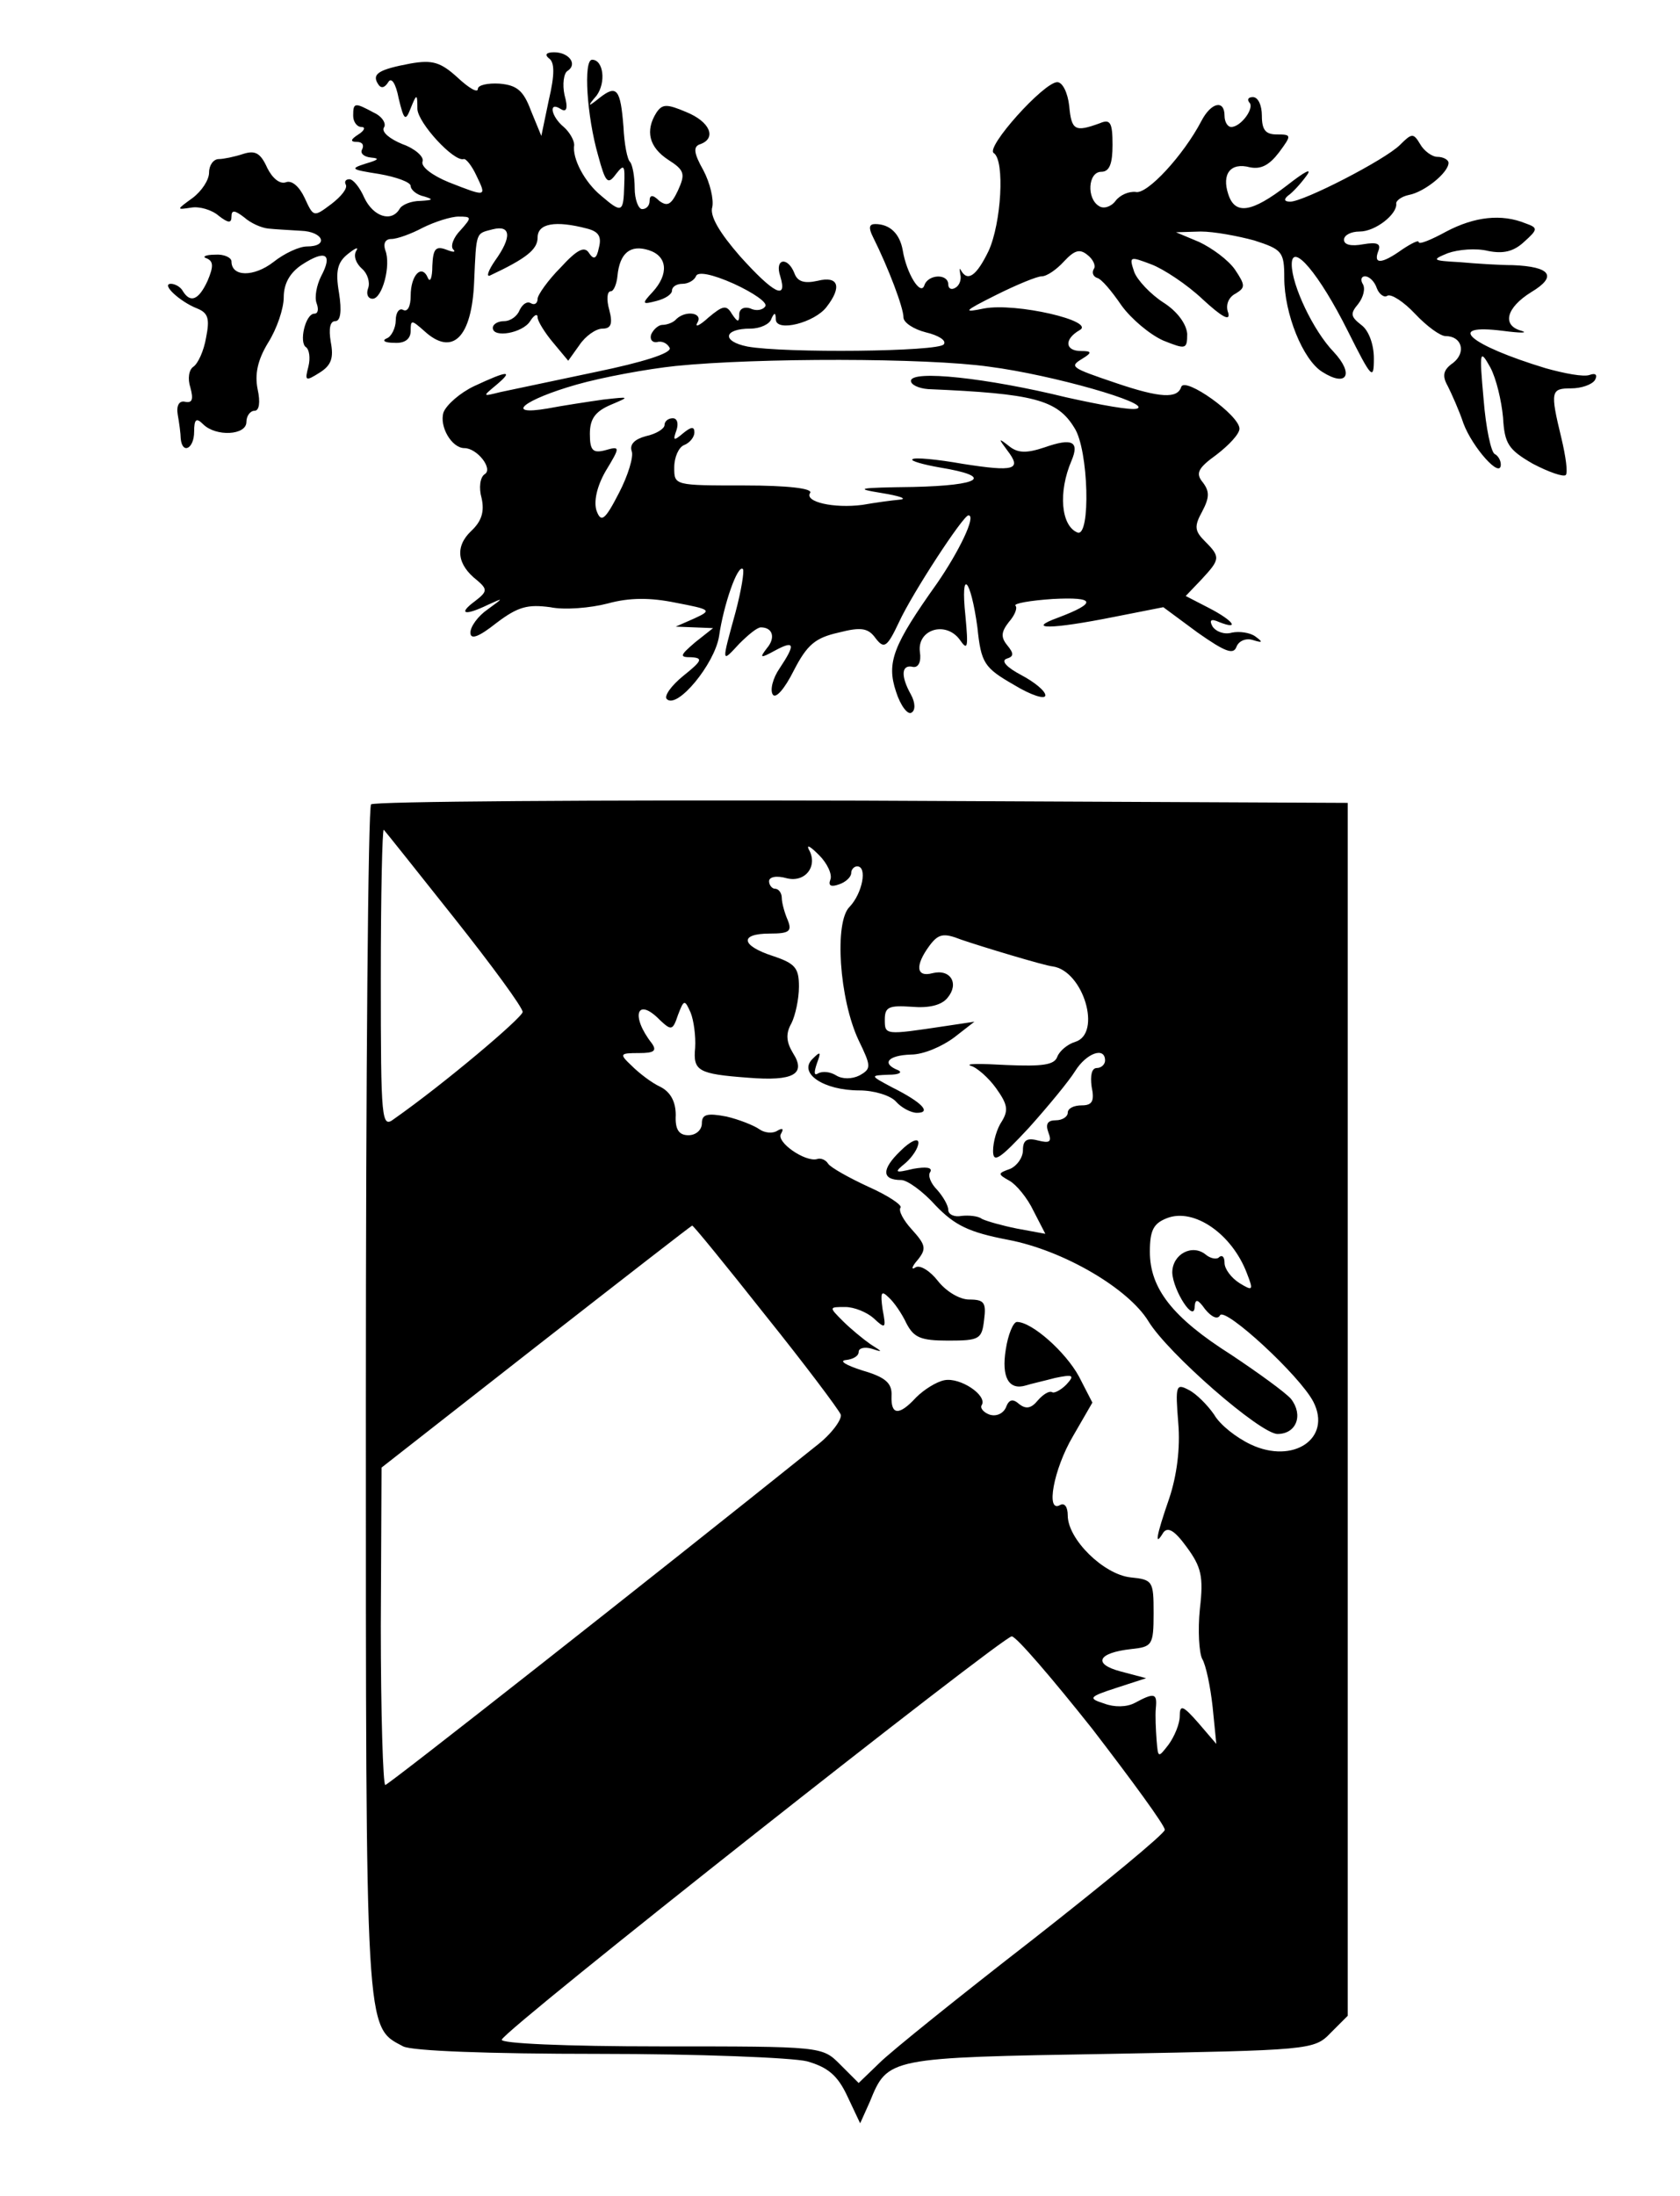 <?xml version="1.0" standalone="no"?>
<!DOCTYPE svg PUBLIC "-//W3C//DTD SVG 20010904//EN"
 "http://www.w3.org/TR/2001/REC-SVG-20010904/DTD/svg10.dtd">
<svg version="1.0" xmlns="http://www.w3.org/2000/svg"
 width="225pt" height="294pt" viewBox="0 0 225 294"
 preserveAspectRatio="xMidYMid meet">
<g transform="translate(0,294) scale(0.1,-0.1)"
fill="#000000" stroke="none">
<path d="M735 2862 c8 -5 8 -22 0 -56 l-10 -48 -14 34 c-10 27 -19 34 -42 36
-16 1 -29 -2 -29 -7 0 -6 -12 1 -27 15 -23 21 -34 24 -63 19 -43 -8 -52 -14
-44 -27 4 -7 9 -6 14 2 4 7 10 -1 14 -22 7 -29 9 -31 16 -13 8 20 9 20 9 -1 1
-19 49 -71 62 -67 3 1 11 -9 17 -22 14 -29 14 -29 -37 -9 -22 9 -38 21 -35 28
2 6 -10 17 -27 23 -17 7 -28 16 -25 22 4 5 -2 15 -13 20 -26 14 -28 14 -28 -4
0 -8 5 -15 11 -15 6 0 4 -5 -4 -10 -11 -7 -11 -10 -2 -10 7 0 10 -4 7 -10 -3
-5 2 -10 12 -11 12 -1 10 -3 -7 -8 -22 -7 -20 -8 18 -14 23 -4 42 -11 42 -16
0 -5 8 -12 18 -14 13 -4 12 -5 -5 -6 -12 0 -25 -5 -28 -11 -11 -18 -35 -10
-47 15 -6 14 -15 25 -20 25 -5 0 -7 -3 -5 -7 3 -5 -6 -16 -19 -26 -24 -18 -24
-18 -36 8 -7 15 -17 24 -25 21 -8 -3 -18 5 -25 19 -9 20 -16 24 -32 19 -12 -4
-27 -7 -33 -7 -7 0 -13 -8 -13 -18 0 -10 -10 -25 -22 -34 -22 -16 -22 -16 -2
-13 11 2 28 -3 37 -11 13 -10 17 -10 17 -1 0 9 4 9 17 -1 9 -8 23 -14 32 -15
9 -1 28 -2 44 -3 30 -1 38 -21 8 -21 -10 0 -30 -9 -45 -21 -26 -20 -56 -20
-56 1 0 5 -10 10 -22 9 -13 0 -18 -3 -11 -5 9 -4 9 -11 1 -30 -12 -26 -23 -30
-33 -14 -3 6 -11 10 -16 10 -14 0 12 -24 35 -33 15 -6 17 -14 12 -39 -3 -18
-11 -35 -17 -39 -6 -4 -8 -16 -4 -28 4 -15 3 -21 -7 -19 -8 2 -12 -5 -10 -17
2 -11 4 -26 4 -32 2 -22 18 -14 18 9 0 17 3 19 12 10 17 -17 58 -15 58 3 0 8
5 15 11 15 6 0 8 11 4 29 -4 20 0 39 14 62 12 19 21 46 21 61 0 18 8 33 25 44
31 20 41 14 25 -16 -6 -12 -9 -28 -6 -36 3 -8 2 -14 -3 -14 -12 0 -21 -39 -11
-45 4 -3 6 -14 3 -26 -5 -19 -4 -20 15 -8 16 10 19 20 15 41 -3 18 -1 28 6 28
7 0 9 13 5 38 -5 29 -2 41 12 52 10 8 15 10 11 4 -4 -7 0 -17 8 -24 7 -6 11
-18 8 -26 -3 -8 0 -14 6 -14 13 0 25 45 17 65 -3 9 0 15 8 15 8 0 27 7 42 15
16 8 38 15 48 15 18 0 18 -1 3 -18 -10 -10 -14 -22 -10 -26 4 -4 0 -4 -10 0
-14 5 -17 0 -18 -22 0 -16 -3 -23 -6 -16 -8 19 -23 4 -23 -24 0 -14 -4 -22
-10 -19 -5 3 -10 -3 -10 -14 0 -10 -6 -22 -12 -24 -7 -3 -3 -6 10 -6 14 -1 22
5 22 16 0 15 1 15 18 0 38 -35 64 -9 67 66 3 68 2 64 25 70 24 6 26 -10 3 -42
-9 -13 -12 -22 -7 -20 49 23 64 35 64 51 0 19 24 23 66 12 16 -4 20 -11 16
-26 -3 -15 -7 -16 -13 -7 -6 10 -16 5 -38 -19 -17 -17 -31 -37 -31 -42 0 -6
-4 -9 -9 -6 -5 3 -11 -1 -15 -9 -3 -8 -12 -15 -21 -15 -8 0 -15 -4 -15 -9 0
-14 40 -7 50 9 5 8 10 11 10 5 0 -5 10 -21 21 -34 l20 -24 15 21 c8 12 22 22
31 22 11 0 14 6 9 25 -4 14 -3 25 2 25 4 0 8 10 9 21 3 30 17 42 42 34 25 -8
27 -32 5 -56 -15 -16 -14 -17 5 -12 12 3 21 9 21 14 0 5 6 9 14 9 8 0 16 5 18
10 2 7 22 3 51 -10 26 -12 45 -25 42 -30 -3 -5 -12 -7 -20 -3 -9 3 -15 -1 -15
-8 0 -11 -2 -11 -10 1 -7 12 -12 11 -31 -5 -12 -11 -19 -14 -15 -7 8 13 -15
17 -28 5 -4 -5 -13 -8 -19 -8 -5 0 -12 -6 -15 -13 -2 -7 2 -11 8 -10 7 2 14
-2 17 -8 2 -7 -36 -19 -99 -32 -57 -12 -114 -24 -128 -27 -24 -6 -24 -6 -6 9
25 21 16 20 -29 -1 -19 -9 -37 -25 -41 -35 -6 -19 11 -48 28 -48 17 0 39 -28
27 -35 -6 -4 -8 -18 -4 -32 4 -18 0 -31 -14 -44 -22 -21 -19 -45 8 -66 14 -12
14 -15 -3 -28 -23 -17 -14 -20 17 -5 22 10 22 10 0 -6 -13 -9 -23 -23 -23 -31
0 -10 11 -6 35 13 29 22 42 25 72 21 19 -4 54 -1 77 5 29 8 57 8 91 1 47 -9
49 -10 25 -21 l-25 -11 25 -1 25 -1 -24 -19 c-21 -18 -21 -20 -5 -20 16 -1 14
-5 -11 -25 -16 -13 -26 -27 -22 -31 14 -14 64 47 70 84 6 42 25 97 32 90 2 -2
-2 -28 -10 -58 -19 -69 -19 -68 5 -42 12 12 24 22 29 22 16 0 20 -14 8 -28
-10 -13 -9 -14 11 -3 26 14 28 9 6 -24 -9 -13 -13 -29 -9 -35 4 -6 16 8 28 32
18 35 29 44 60 51 31 8 40 6 50 -8 11 -14 15 -12 31 22 18 39 86 143 93 143
11 0 -13 -49 -42 -91 -59 -83 -68 -106 -55 -145 6 -19 16 -32 21 -28 5 3 5 13
-1 24 -14 25 -13 41 3 37 7 -1 11 7 9 20 -4 30 34 42 53 17 11 -16 12 -12 8
31 -7 66 7 51 16 -15 5 -48 9 -54 49 -77 23 -14 42 -20 42 -14 0 6 -15 18 -32
27 -19 10 -28 19 -20 22 10 3 10 7 1 18 -9 11 -8 18 2 31 8 9 12 19 9 22 -3 3
20 7 50 9 57 3 60 -5 7 -25 -44 -16 -10 -16 75 1 l66 13 46 -34 c37 -26 48
-30 52 -19 3 8 13 12 22 9 13 -4 14 -3 3 5 -7 5 -21 7 -31 5 -10 -3 -21 1 -26
8 -5 9 -2 11 9 6 28 -11 19 2 -14 19 l-31 16 21 22 c25 27 26 30 5 51 -14 14
-15 20 -4 40 10 19 10 27 1 39 -10 12 -7 19 18 37 17 13 31 28 31 35 0 18 -73
70 -78 56 -5 -16 -28 -15 -87 5 -62 21 -63 22 -45 33 13 8 12 10 -2 10 -22 0
-23 16 -2 28 22 12 -85 37 -128 29 -29 -6 -28 -4 16 18 28 14 55 25 61 25 7 0
20 9 30 20 14 15 21 17 31 9 8 -6 12 -15 9 -19 -3 -5 -1 -10 4 -12 6 -1 20
-18 33 -37 13 -18 38 -39 56 -47 30 -12 32 -12 32 9 -1 13 -13 30 -32 42 -17
11 -35 30 -39 41 -7 21 -6 21 23 10 16 -6 48 -27 69 -47 25 -23 37 -30 34 -18
-4 10 0 21 10 26 13 8 13 11 -1 32 -9 13 -31 29 -48 37 l-31 13 33 1 c18 0 50
-6 72 -12 37 -12 40 -15 40 -50 0 -48 25 -110 51 -126 33 -21 43 -3 15 27 -27
28 -56 89 -56 117 0 31 37 -13 75 -89 32 -64 35 -67 35 -37 0 19 -7 38 -17 45
-14 11 -15 15 -4 28 7 9 10 21 6 27 -3 5 -2 10 3 10 6 0 13 -7 16 -16 3 -8 10
-13 14 -10 5 3 22 -8 37 -24 16 -17 34 -30 41 -30 22 0 28 -22 10 -36 -13 -9
-15 -17 -7 -31 5 -10 15 -32 21 -50 12 -32 50 -75 50 -55 0 6 -4 12 -8 14 -5
2 -12 35 -15 73 -6 66 -5 68 9 43 8 -15 15 -45 17 -67 2 -35 7 -43 40 -62 21
-11 41 -18 44 -15 3 3 0 25 -6 50 -15 62 -14 66 13 66 14 0 28 5 32 11 4 7 1
10 -7 7 -8 -3 -34 2 -59 9 -102 31 -136 60 -57 50 23 -3 34 -3 25 0 -27 7 -21
31 13 52 35 21 26 34 -25 36 -17 0 -49 2 -71 4 -37 2 -38 3 -16 12 14 5 38 7
54 3 20 -4 34 -1 48 12 19 17 19 19 2 25 -32 13 -68 9 -106 -11 -20 -11 -37
-18 -37 -14 0 3 -10 -2 -22 -10 -28 -20 -39 -20 -32 -2 4 10 -2 12 -20 9 -16
-3 -26 -1 -26 6 0 6 9 11 21 11 21 0 50 23 49 37 -1 4 7 10 17 12 21 4 53 30
53 43 0 4 -7 8 -15 8 -7 0 -18 8 -23 17 -9 15 -11 15 -27 -1 -20 -20 -129 -76
-147 -76 -8 0 -9 3 -3 8 6 4 17 16 25 27 8 11 -3 5 -26 -13 -48 -37 -70 -40
-79 -12 -9 27 3 43 29 36 15 -3 26 3 39 20 17 23 17 24 -3 24 -15 0 -20 6 -20
25 0 14 -5 25 -12 25 -6 0 -8 -3 -5 -7 8 -7 -11 -33 -24 -33 -5 0 -9 7 -9 15
0 22 -18 18 -31 -7 -24 -46 -73 -99 -88 -95 -9 1 -21 -4 -27 -12 -6 -8 -16
-11 -22 -7 -17 10 -15 46 3 46 11 0 15 11 15 36 0 30 -3 35 -17 29 -33 -12
-38 -10 -41 23 -2 18 -9 32 -16 32 -18 0 -97 -88 -85 -95 15 -10 10 -94 -7
-131 -16 -33 -28 -42 -37 -26 -2 4 -2 2 -1 -5 2 -7 -1 -15 -6 -18 -6 -4 -10
-1 -10 4 0 15 -27 14 -32 -1 -5 -15 -24 16 -29 47 -4 22 -17 35 -37 35 -8 0
-9 -5 -3 -17 21 -42 41 -95 41 -108 0 -7 14 -16 30 -20 17 -4 28 -11 24 -16
-6 -10 -214 -12 -263 -3 -35 7 -32 24 4 24 13 0 26 6 28 13 4 9 6 9 6 -1 1
-17 52 -4 68 17 21 27 16 42 -12 35 -18 -4 -27 -1 -31 10 -9 23 -27 20 -19 -4
10 -33 -9 -23 -54 27 -27 31 -41 54 -37 66 2 10 -3 32 -12 49 -13 23 -14 32
-4 35 22 8 13 30 -19 43 -26 11 -32 11 -40 -1 -15 -24 -10 -46 16 -63 22 -14
23 -19 13 -41 -9 -19 -14 -22 -25 -14 -9 9 -13 8 -13 0 0 -6 -4 -11 -10 -11
-5 0 -10 13 -10 28 0 16 -3 31 -6 35 -4 3 -8 25 -9 47 -4 51 -9 57 -32 39 -16
-13 -17 -12 -4 3 13 18 9 48 -6 48 -12 0 -7 -76 8 -128 10 -37 13 -40 24 -25
11 14 12 12 11 -15 -1 -37 -3 -38 -31 -14 -22 18 -39 50 -36 68 0 6 -6 17 -14
24 -17 14 -21 35 -4 24 8 -5 10 1 5 19 -3 14 -1 29 4 32 14 9 2 25 -18 25 -10
0 -13 -3 -7 -8z m590 -413 c85 -11 217 -49 198 -56 -7 -3 -50 5 -95 15 -106
26 -208 37 -208 22 0 -5 10 -10 23 -11 141 -6 173 -14 196 -52 19 -29 22 -147
4 -140 -22 9 -26 54 -8 96 11 26 1 31 -36 18 -24 -8 -36 -8 -48 2 -14 11 -14
10 -2 -6 20 -26 10 -29 -60 -18 -34 6 -65 9 -67 6 -3 -2 14 -7 37 -11 73 -12
55 -24 -36 -26 -73 -1 -80 -2 -43 -8 25 -4 36 -8 25 -9 -11 -1 -33 -4 -50 -7
-38 -5 -78 4 -70 16 4 6 -30 10 -88 10 -94 0 -94 0 -94 24 0 14 6 27 13 30 8
3 14 11 14 17 0 8 -4 8 -15 -1 -13 -11 -14 -10 -9 4 3 9 1 16 -5 16 -6 0 -11
-4 -11 -9 0 -5 -11 -12 -25 -15 -15 -4 -22 -11 -19 -20 3 -7 -5 -33 -17 -56
-19 -37 -24 -40 -30 -24 -4 12 0 32 12 53 20 33 20 34 -1 28 -16 -4 -20 0 -20
22 0 20 7 30 28 39 26 11 26 11 -10 7 -21 -3 -54 -8 -75 -12 -59 -10 -31 12
39 32 35 10 95 21 133 25 109 11 336 11 420 -1z"/>
<path d="M497 1863 c-4 -3 -7 -364 -7 -800 0 -853 -1 -836 50 -863 12 -6 112
-10 262 -10 133 0 259 -5 279 -10 28 -8 41 -19 54 -47 l17 -36 13 29 c24 59
24 59 321 64 268 5 274 5 296 28 l23 23 0 812 0 812 -651 3 c-358 1 -654 -1
-657 -5z m112 -153 c50 -63 91 -119 91 -125 -1 -8 -105 -96 -172 -143 -17 -13
-18 -5 -18 189 0 111 2 200 4 198 2 -2 45 -56 95 -119z m503 52 c-3 -8 1 -10
12 -6 9 3 16 10 16 15 0 5 4 9 8 9 14 0 7 -36 -10 -54 -21 -20 -14 -124 12
-179 17 -35 17 -38 1 -47 -10 -5 -23 -5 -31 0 -8 5 -18 6 -24 3 -6 -4 -6 1 -2
13 6 16 5 17 -6 6 -19 -19 15 -42 63 -42 20 0 42 -7 49 -15 7 -8 20 -15 28
-15 20 0 7 14 -33 34 -30 16 -30 16 -5 17 14 0 19 3 13 6 -23 9 -14 20 17 21
17 0 42 11 58 23 l27 21 -40 -6 c-80 -12 -80 -12 -80 9 0 17 6 19 36 17 23 -2
40 2 48 12 16 19 4 39 -20 33 -22 -6 -24 10 -4 37 12 16 19 17 42 8 26 -9 112
-35 123 -36 41 -6 66 -90 30 -101 -10 -3 -21 -12 -24 -20 -4 -11 -20 -13 -68
-11 -35 2 -56 2 -48 -1 8 -2 24 -16 34 -30 15 -21 17 -29 8 -44 -7 -10 -12
-28 -12 -40 0 -17 9 -11 48 31 26 29 54 63 62 76 15 24 40 33 40 14 0 -5 -5
-10 -11 -10 -7 0 -9 -10 -7 -25 4 -19 1 -25 -13 -25 -11 0 -19 -4 -19 -10 0
-5 -7 -10 -16 -10 -11 0 -14 -5 -10 -16 5 -13 2 -15 -14 -11 -15 4 -20 0 -20
-13 0 -10 -8 -21 -17 -25 -17 -6 -17 -7 -1 -16 9 -5 24 -23 32 -40 l16 -31
-38 7 c-20 4 -41 10 -47 13 -5 4 -18 5 -27 4 -10 -2 -18 2 -18 8 0 6 -7 18
-15 27 -8 8 -13 19 -9 24 3 6 -6 7 -23 4 -25 -6 -26 -5 -10 8 9 8 17 20 17 27
0 7 -11 2 -24 -11 -26 -25 -25 -39 1 -39 8 0 29 -15 46 -34 26 -27 45 -36 97
-46 74 -14 161 -65 188 -109 26 -43 150 -151 173 -151 25 0 35 25 18 47 -8 9
-44 35 -80 59 -79 50 -109 89 -109 138 0 29 5 38 23 45 36 14 87 -21 107 -74
9 -23 8 -24 -10 -13 -11 7 -20 19 -20 27 0 8 -3 11 -7 8 -3 -4 -12 -2 -18 3
-18 15 -45 1 -45 -24 1 -24 30 -69 30 -45 1 10 4 10 14 -4 9 -11 17 -14 20 -8
7 11 107 -81 125 -116 25 -49 -27 -84 -84 -57 -19 9 -41 26 -49 40 -9 13 -24
28 -34 33 -17 9 -18 6 -14 -44 3 -34 -2 -71 -12 -101 -18 -52 -20 -66 -8 -46
6 8 15 3 31 -19 20 -27 23 -40 18 -83 -3 -29 -1 -59 3 -67 5 -8 11 -37 14 -64
l5 -50 -24 28 c-21 24 -25 25 -25 9 0 -10 -7 -27 -15 -38 -14 -18 -14 -18 -16
6 -1 14 -2 33 -1 43 2 20 -2 21 -28 7 -11 -6 -28 -6 -41 -1 -22 7 -21 9 16 21
l40 13 -34 9 c-38 10 -31 25 14 30 28 3 30 5 30 48 0 43 -1 45 -31 48 -36 4
-84 51 -84 83 0 11 -4 17 -10 14 -20 -12 -9 48 17 92 l26 45 -18 35 c-18 33
-63 73 -83 73 -5 0 -12 -17 -15 -37 -6 -37 4 -55 27 -48 6 2 24 6 39 10 24 5
27 4 15 -9 -7 -7 -16 -12 -19 -10 -4 2 -12 -3 -19 -11 -9 -11 -16 -12 -25 -5
-9 8 -14 6 -18 -5 -4 -8 -13 -12 -22 -9 -8 3 -13 9 -10 13 7 13 -29 37 -50 33
-11 -2 -28 -13 -38 -23 -23 -25 -34 -24 -33 2 1 17 -8 25 -39 34 -22 7 -32 13
-22 14 9 1 17 5 17 11 0 5 8 7 18 4 15 -5 14 -4 -2 6 -10 7 -27 21 -37 31 -19
19 -19 19 3 19 12 0 29 -7 38 -15 16 -15 17 -14 12 12 -3 22 -2 26 8 16 7 -6
18 -22 24 -35 10 -19 19 -23 56 -23 42 0 45 2 48 28 3 23 0 27 -20 27 -13 0
-31 11 -42 25 -10 13 -24 22 -30 18 -6 -4 -5 1 3 10 12 15 11 20 -8 41 -11 12
-18 25 -15 29 3 3 -16 16 -43 28 -26 12 -51 26 -54 31 -3 5 -10 8 -15 6 -16
-4 -55 23 -48 34 4 7 2 8 -5 4 -6 -4 -17 -3 -24 2 -7 5 -27 13 -44 17 -26 5
-33 3 -33 -9 0 -9 -8 -16 -18 -16 -13 0 -18 8 -17 27 0 18 -7 31 -21 38 -11 5
-28 18 -38 28 -17 16 -16 17 10 17 20 0 24 3 17 13 -29 37 -20 63 11 31 15
-14 17 -14 24 7 8 21 9 21 17 3 4 -10 7 -31 6 -47 -3 -31 4 -35 71 -40 61 -5
78 5 60 33 -9 15 -10 26 -2 40 5 10 10 32 10 49 0 25 -5 31 -35 41 -43 14 -45
30 -4 30 26 0 30 3 24 18 -4 9 -8 23 -8 30 0 6 -4 12 -9 12 -4 0 -8 5 -8 10 0
6 10 8 24 4 25 -6 42 17 29 39 -3 7 3 3 14 -8 11 -11 18 -26 15 -33z m-87
-583 c53 -66 98 -126 101 -133 2 -6 -12 -26 -33 -42 -222 -178 -573 -454 -577
-454 -3 0 -6 96 -6 213 l1 212 207 162 c114 89 208 162 209 162 1 1 45 -53 98
-120z m438 -554 c53 -69 97 -129 97 -135 0 -5 -80 -71 -177 -147 -98 -76 -190
-150 -205 -165 l-28 -27 -25 25 c-24 24 -24 24 -240 24 -129 0 -215 4 -213 9
4 14 671 540 683 540 6 0 54 -56 108 -124z"/>
</g>
</svg>

